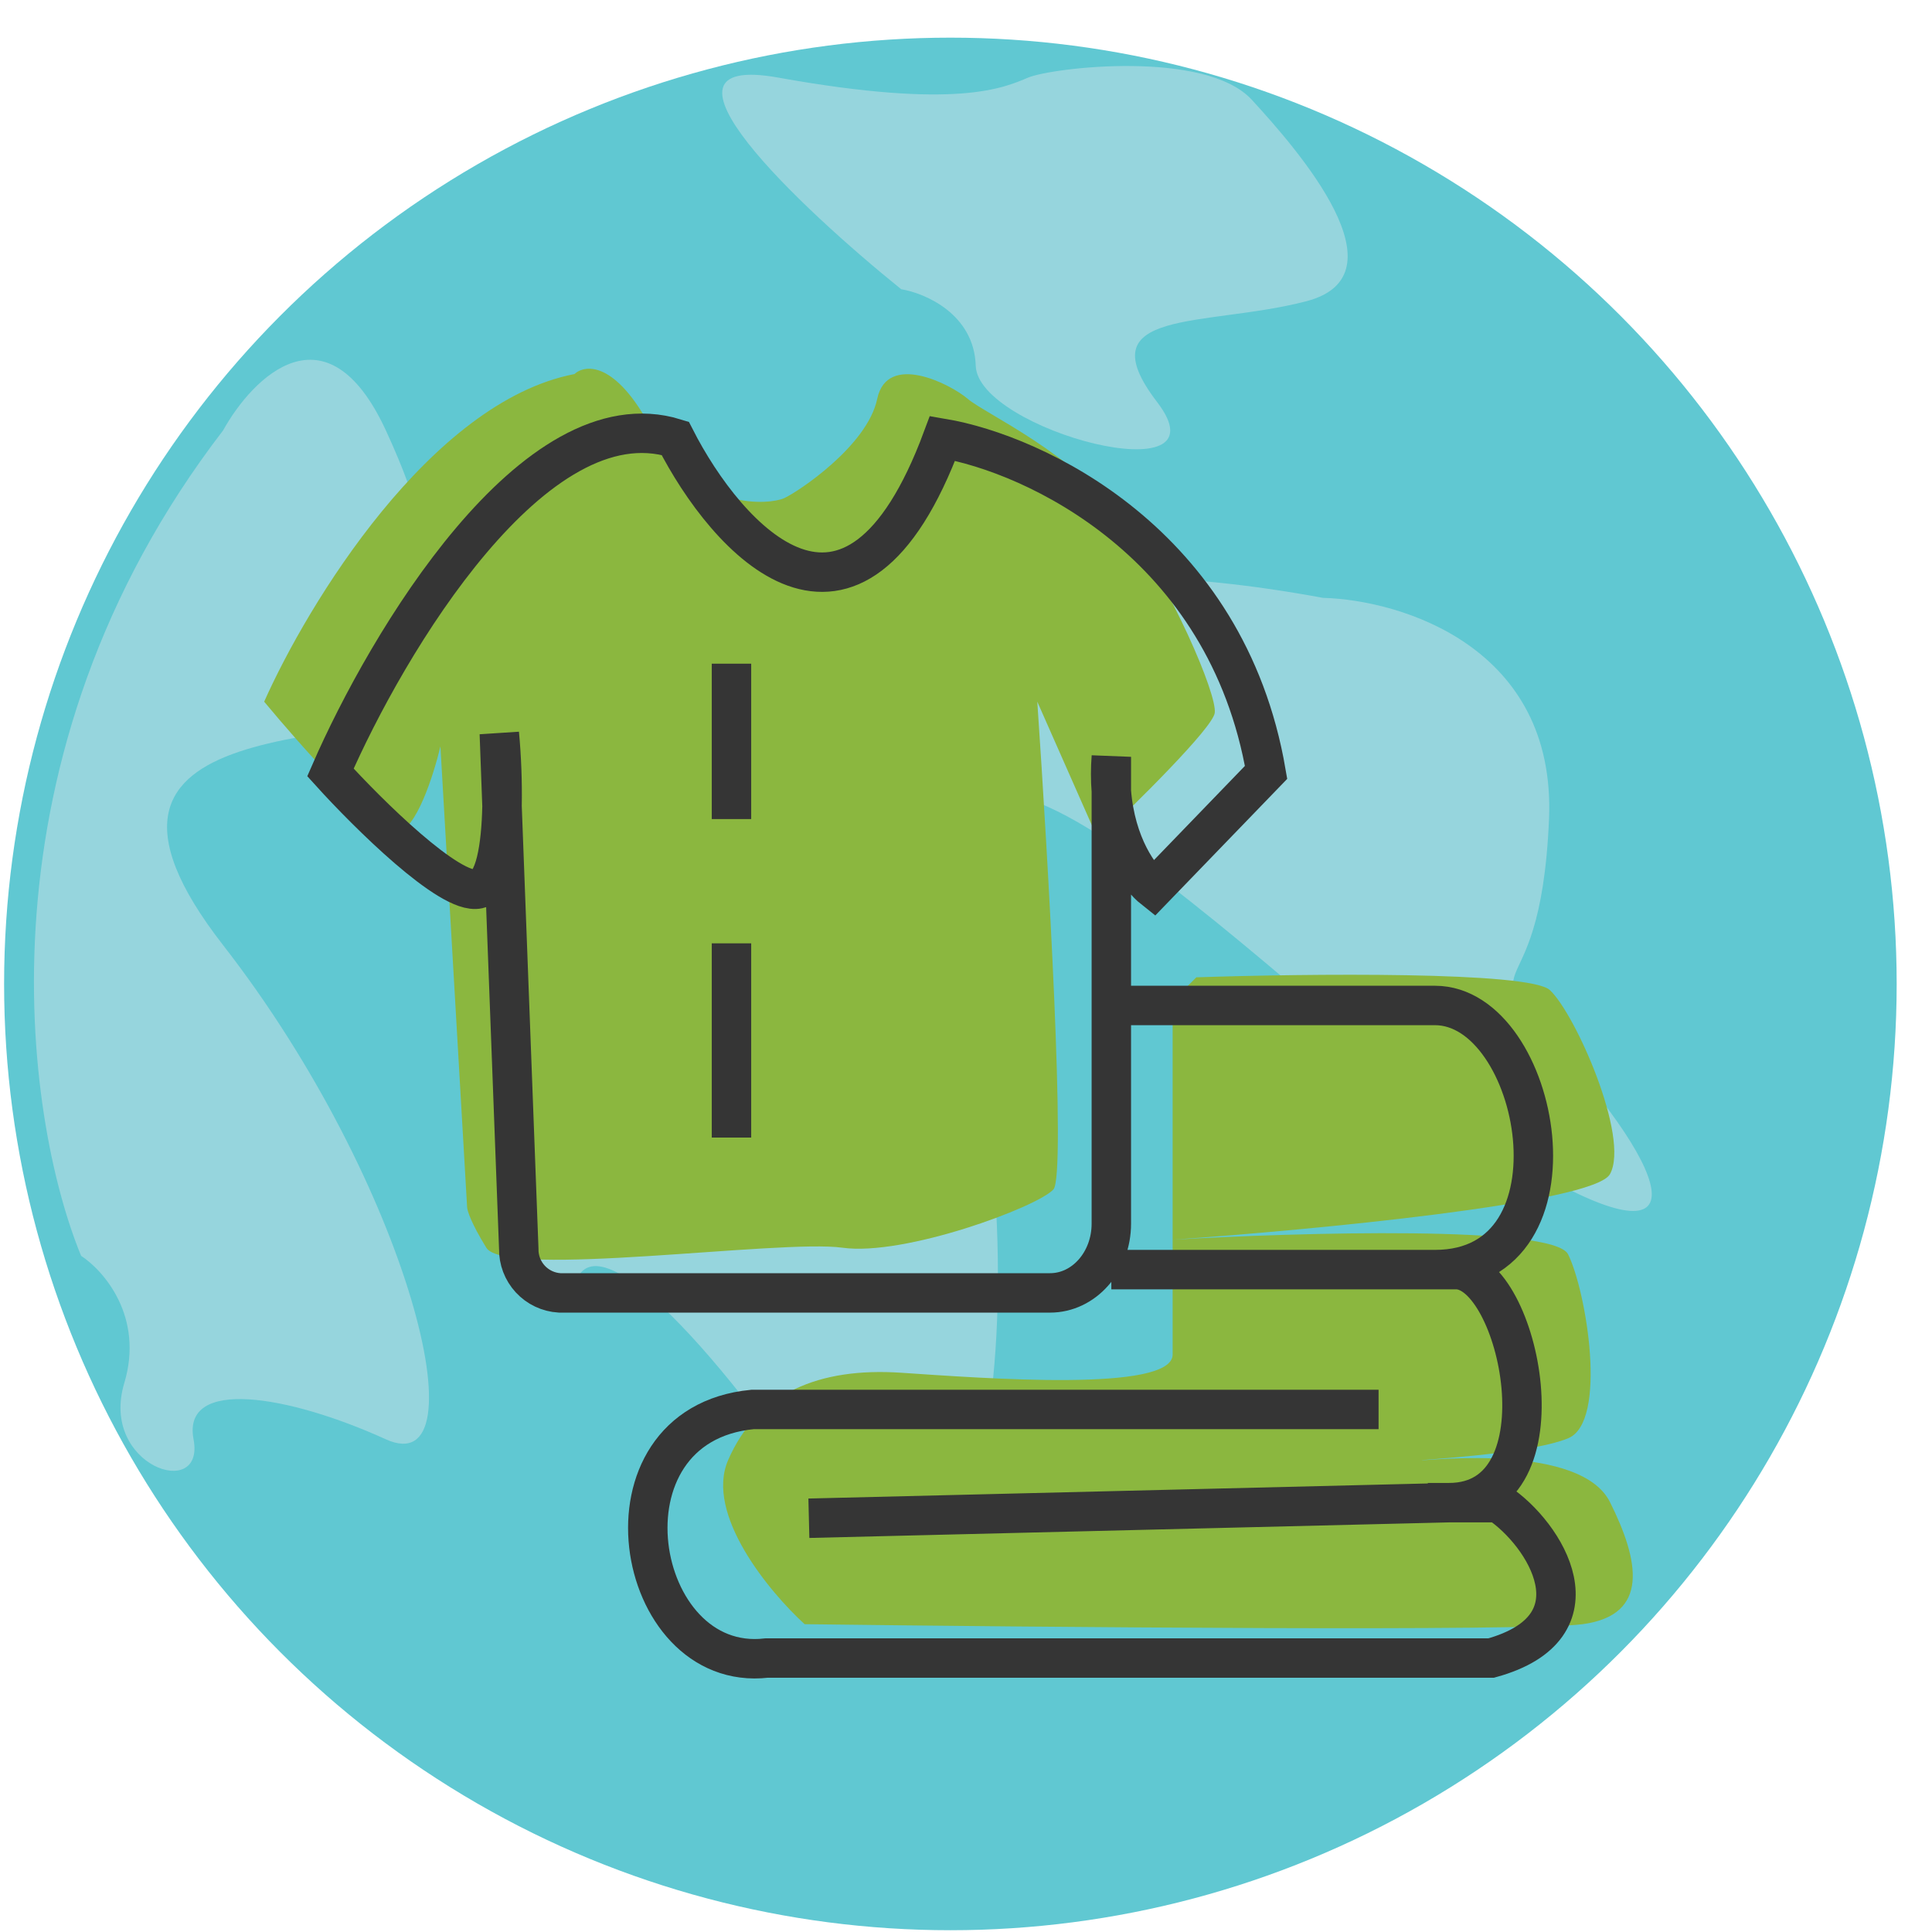 <svg width="49" height="49" viewBox="0 0 49 49" fill="none" xmlns="http://www.w3.org/2000/svg">
<path d="M32.495 17.347C22.962 13.073 25.453 16.331 22.358 18.559C22.126 19.206 17.334 25.199 15.582 25.097C13.392 24.969 13.138 27.793 14.601 27.136C16.065 26.48 16.252 29.212 15.73 31.881C15.208 34.551 21.726 40.872 26.545 34.866C31.364 28.86 32.618 27.324 34.481 29.967C36.344 32.609 37.94 32.244 37.784 29.967C37.628 27.69 36.148 27.86 39.657 25.097C42.463 22.887 33.982 17.765 32.495 17.347Z" fill="#96D5DD"/>
<circle cx="24.104" cy="24.955" r="24" fill="#60C8D2"/>
<path d="M33.552 15.163C18.921 12.45 14.365 20.756 13.916 25.248C14.453 26.297 15.058 28.525 13.182 29.042C10.837 29.688 13.942 33.981 14.626 32.447C15.311 30.912 18.749 34.902 21.403 39.068C24.057 43.235 26.747 35.267 24.427 24.502C22.107 13.737 32.893 25.849 37.902 29.066C42.912 32.282 42.761 30.35 39.895 27.026C37.03 23.701 39.061 26.211 39.287 20.766C39.467 16.41 35.539 15.216 33.552 15.163Z" fill="#96D5DD"/>
<path d="M5.659 10.915C-0.705 19.199 0.606 28.324 2.057 31.851C2.632 32.226 3.657 33.397 3.152 35.078C2.521 37.179 5.209 38.08 4.909 36.504C4.609 34.928 7.31 35.378 9.786 36.504C12.263 37.629 10.387 30.05 5.659 23.972C0.931 17.893 9.261 19.019 12.263 17.818C15.264 16.618 14.514 15.342 12.263 14.967C10.011 14.591 11.662 14.967 9.786 10.915C8.286 7.673 6.409 9.564 5.659 10.915Z" fill="#96D5DD"/>
<path d="M19.738 1.968C16.099 1.314 20.3 5.273 22.856 7.335C23.469 7.437 24.706 7.968 24.747 9.277C24.798 10.912 31.187 12.599 29.347 10.197C27.507 7.795 30.573 8.306 33.129 7.641C35.684 6.977 32.924 3.808 31.749 2.531C30.573 1.253 26.689 1.713 26.076 1.968C25.463 2.224 24.287 2.786 19.738 1.968Z" fill="#96D5DD"/>
<g clip-path="url(#clip0_1303_745)">
<path d="M30.342 24.787C33.115 24.695 38.79 24.63 39.308 25.111C39.955 25.712 41.341 28.854 40.833 29.778C40.426 30.518 33.269 31.195 29.741 31.442C32.93 31.257 39.4 31.072 39.77 31.812C40.232 32.736 40.786 36.063 39.77 36.479C38.753 36.895 35.795 37.034 36.073 37.034C36.35 37.034 40.093 36.618 40.833 38.097C41.572 39.575 41.849 40.962 40.139 41.193C38.772 41.378 26.414 41.27 20.407 41.193C19.513 40.377 17.874 38.402 18.466 37.034C19.205 35.324 20.776 34.677 22.856 34.816C24.935 34.954 29.741 35.324 29.741 34.353V31.442V25.388L30.342 24.787Z" fill="#8BB73F"/>
<path d="M11.17 18.93L11.847 30.615C11.847 30.696 11.945 31.015 12.334 31.645C12.821 32.432 19.793 31.424 21.367 31.645C22.941 31.865 26.308 30.615 26.718 30.166C27.045 29.806 26.581 21.77 26.308 17.796L27.851 21.29C28.816 20.377 30.759 18.457 30.809 18.08C30.872 17.608 29.707 14.901 28.48 13.201C27.253 11.502 24.986 10.495 24.546 10.117C24.105 9.739 22.5 8.921 22.248 10.117C21.997 11.313 20.234 12.477 19.888 12.635C19.541 12.792 17.653 13.012 16.52 10.872C15.614 9.16 14.841 9.236 14.569 9.487C10.918 10.193 7.802 15.32 6.7 17.796C7.623 18.909 9.59 21.126 10.068 21.101C10.546 21.076 11.002 19.643 11.17 18.93Z" fill="#8BB73F"/>
<path d="M28.186 25.501H36.393C39.069 25.501 40.318 32.2 36.393 32.2H28.186M29.256 32.2H36.928C38.534 32.2 39.783 38.111 36.749 38.111L20.515 38.506M36.213 38.111H37.999C39.189 38.9 40.674 41.264 37.819 42.052H19.442C16.053 42.446 14.983 36.141 19.086 35.747H34.964M12.733 20.446L13.157 31.67C13.152 31.955 13.256 32.23 13.449 32.439C13.642 32.648 13.908 32.774 14.192 32.791H26.632C27.49 32.791 28.186 32.005 28.186 31.035V20.068M12.733 20.446C12.744 19.831 12.721 19.216 12.664 18.604L12.732 20.446M12.733 20.446H12.732M12.732 20.446C12.71 21.476 12.561 22.45 12.127 22.546C11.414 22.703 9.332 20.641 8.381 19.59C9.809 16.308 13.556 10.014 17.124 11.117C18.432 13.679 21.62 17.265 23.904 11.117C26.223 11.512 31.111 13.758 32.111 19.589L29.256 22.545C28.908 22.27 28.294 21.437 28.186 20.067M28.186 20.067C28.163 19.777 28.163 19.485 28.186 19.195V20.067ZM18.552 16.832V20.773M18.552 23.925V28.851" stroke="#353535"/>
</g>
<defs>
<clipPath id="clip0_1303_745">
<rect width="36" height="36" fill="white" transform="translate(5.922 8.53)"/>
</clipPath>
</defs>
</svg>
